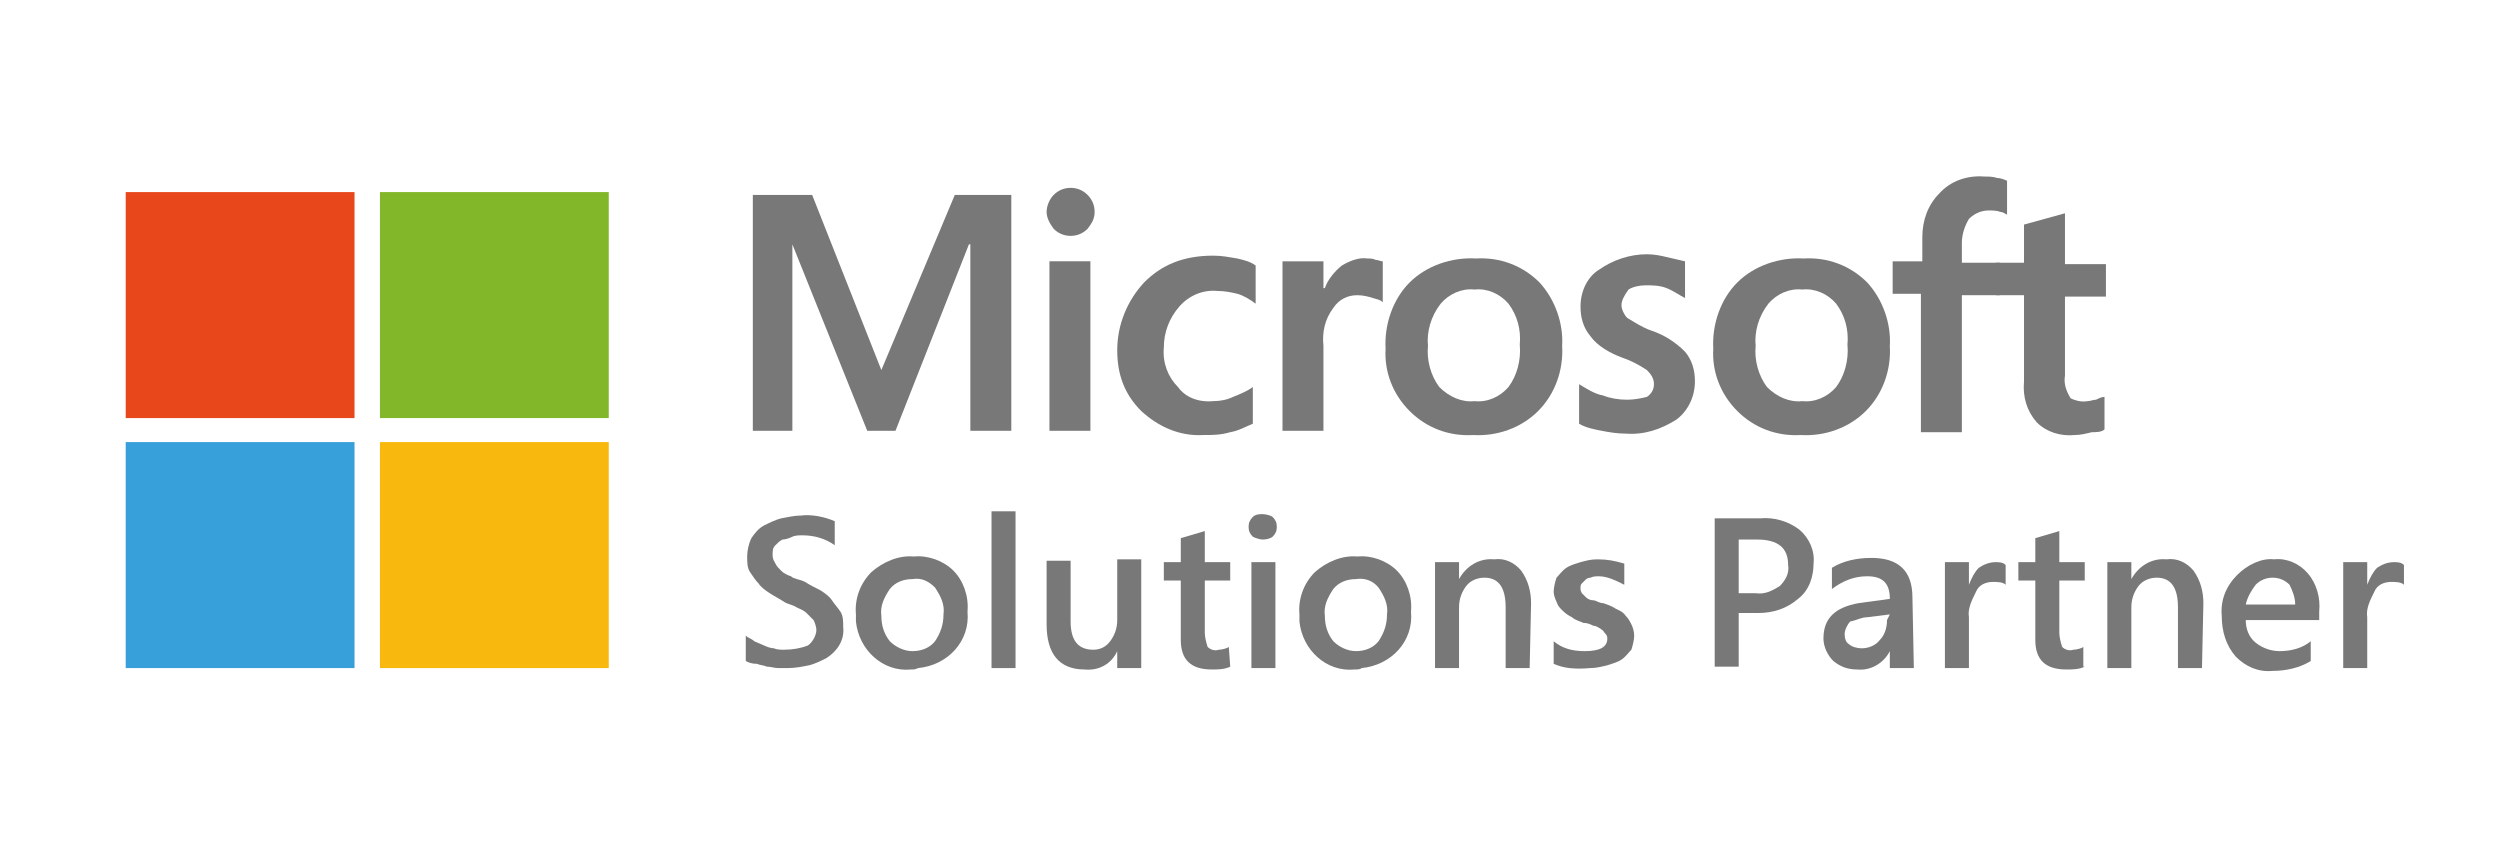 <?xml version="1.0" encoding="utf-8"?>
<!-- Generator: Adobe Illustrator 27.6.1, SVG Export Plug-In . SVG Version: 6.00 Build 0)  -->
<svg version="1.1" id="Ebene_1" xmlns="http://www.w3.org/2000/svg" xmlns:xlink="http://www.w3.org/1999/xlink" x="0px" y="0px"
	 viewBox="0 0 177 60" style="enable-background:new 0 0 177 60;" xml:space="preserve">
<style type="text/css">
	.st0{fill:#797879;}
	.st1{fill:#E7471B;}
	.st2{fill:#83B72A;}
	.st3{fill:#37A0DA;}
	.st4{fill:#F9B80D;}
</style>
<g>
	<polyline class="st0" points="71.6,13.8 71.6,30.5 68.7,30.5 68.7,17.3 68.6,17.3 63.4,30.5 61.4,30.5 56.1,17.3 56.1,17.3 
		56.1,30.5 53.3,30.5 53.3,13.8 57.5,13.8 62.4,26.2 62.4,26.2 67.6,13.8 71.6,13.8 	"/>
	<path class="st0" d="M77.2,30.5h-2.9v-12h2.9V30.5 M74.1,15c0-0.4,0.2-0.9,0.5-1.2c0.3-0.3,0.7-0.5,1.2-0.5s0.9,0.2,1.2,0.5
		c0.3,0.3,0.5,0.7,0.5,1.2s-0.2,0.8-0.5,1.2c-0.3,0.3-0.7,0.5-1.2,0.5s-0.9-0.2-1.2-0.5C74.3,15.8,74.1,15.4,74.1,15"/>
	<path class="st0" d="M85.9,28.4c0.5,0,1-0.1,1.4-0.3c0.5-0.2,1-0.4,1.4-0.7V30c-0.5,0.2-1,0.5-1.6,0.6c-0.7,0.2-1.2,0.2-1.9,0.2
		c-1.7,0.1-3.2-0.6-4.4-1.7c-1.2-1.2-1.7-2.6-1.7-4.3C79.1,23,79.8,21.3,81,20c1.2-1.2,2.7-1.9,4.9-1.9c0.6,0,1.1,0.1,1.7,0.2
		c0.4,0.1,0.9,0.2,1.3,0.5v2.7c-0.4-0.3-0.9-0.6-1.3-0.7s-0.9-0.2-1.4-0.2c-1-0.1-2,0.3-2.7,1.1c-0.7,0.8-1.1,1.8-1.1,2.9
		c-0.1,1.1,0.3,2.1,1,2.8C83.9,28.1,84.8,28.5,85.9,28.4"/>
	<path class="st0" d="M96.8,18.3c0.2,0,0.4,0,0.6,0.1c0.2,0,0.3,0.1,0.5,0.1v2.9c-0.2-0.2-0.4-0.2-0.7-0.3c-0.3-0.1-0.7-0.2-1.1-0.2
		c-0.7,0-1.3,0.3-1.7,0.9c-0.6,0.8-0.8,1.7-0.7,2.7v6h-2.9V18.5h2.9v1.9h0.1c0.2-0.6,0.7-1.2,1.2-1.6C95.5,18.5,96.2,18.2,96.8,18.3
		"/>
	<path class="st0" d="M101.1,24.5c-0.1,1,0.2,2.1,0.8,2.9c0.7,0.7,1.6,1.1,2.5,1c0.9,0.1,1.8-0.3,2.4-1c0.6-0.8,0.9-1.9,0.8-3
		c0.1-1.1-0.2-2.1-0.8-2.9c-0.6-0.7-1.5-1.1-2.4-1c-0.9-0.1-1.8,0.3-2.4,1C101.3,22.4,101,23.5,101.1,24.5 M98.1,24.7
		c-0.1-1.7,0.5-3.5,1.7-4.7c1.2-1.2,3-1.8,4.7-1.7c1.7-0.1,3.3,0.5,4.5,1.7c1.1,1.2,1.7,2.9,1.6,4.5c0.1,1.7-0.5,3.4-1.7,4.6
		c-1.2,1.2-2.9,1.8-4.6,1.7c-1.7,0.1-3.3-0.5-4.5-1.7C98.6,27.9,98,26.3,98.1,24.7"/>
	<path class="st0" d="M114.8,21.6c0,0.3,0.2,0.7,0.4,0.9c0.5,0.3,1.1,0.7,1.7,0.9c0.9,0.3,1.7,0.8,2.4,1.5c0.5,0.6,0.7,1.3,0.7,2.1
		c0,1.1-0.5,2.1-1.3,2.7c-1.1,0.7-2.3,1.1-3.6,1c-0.6,0-1.2-0.1-1.7-0.2c-0.5-0.1-1.1-0.2-1.6-0.5v-2.8c0.5,0.3,1.1,0.7,1.7,0.8
		c0.5,0.2,1.1,0.3,1.7,0.3c0.5,0,1-0.1,1.4-0.2c0.3-0.2,0.5-0.5,0.5-0.9s-0.2-0.7-0.5-1c-0.6-0.4-1.2-0.7-1.8-0.9
		c-0.8-0.3-1.7-0.8-2.2-1.5c-0.5-0.6-0.7-1.3-0.7-2.1c0-1.1,0.5-2.1,1.3-2.6c1-0.7,2.2-1.1,3.4-1.1c0.5,0,1,0.1,1.4,0.2
		s0.9,0.2,1.3,0.3v2.6c-0.4-0.2-0.8-0.5-1.3-0.7s-1-0.2-1.5-0.2c-0.4,0-0.9,0.1-1.2,0.3C115,20.9,114.8,21.3,114.8,21.6"/>
	<g>
		<path class="st0" d="M124.3,24.5c-0.1,1,0.2,2.1,0.8,2.9c0.7,0.7,1.6,1.1,2.5,1c0.9,0.1,1.8-0.3,2.4-1c0.6-0.8,0.9-1.9,0.8-3
			c0.1-1.1-0.2-2.1-0.8-2.9c-0.6-0.7-1.5-1.1-2.4-1c-0.9-0.1-1.8,0.3-2.4,1C124.5,22.4,124.2,23.5,124.3,24.5 M121.3,24.7
			c-0.1-1.7,0.5-3.5,1.7-4.7c1.2-1.2,3-1.8,4.7-1.7c1.7-0.1,3.3,0.5,4.5,1.7c1.1,1.2,1.7,2.9,1.6,4.5c0.1,1.7-0.5,3.4-1.7,4.6
			c-1.2,1.2-2.9,1.8-4.6,1.7c-1.7,0.1-3.3-0.5-4.5-1.7C121.8,27.9,121.2,26.3,121.3,24.7"/>
		<path class="st0" d="M140.5,12.5c0.3,0,0.6,0,0.9,0.1c0.2,0,0.5,0.1,0.7,0.2v2.4c-0.2-0.1-0.3-0.2-0.5-0.2
			c-0.2-0.1-0.6-0.1-0.8-0.1c-0.5,0-1,0.2-1.4,0.6c-0.3,0.5-0.5,1.1-0.5,1.7v1.4h2.7v2.3h-2.7v9.7H136v-9.8H134v-2.3h2.1v-1.7
			c0-1.2,0.4-2.3,1.2-3.1C138.1,12.8,139.3,12.4,140.5,12.5"/>
	</g>
	<path class="st0" d="M147.8,28.4c0.2,0,0.4-0.1,0.6-0.1c0.2-0.1,0.4-0.2,0.6-0.2v2.3c-0.2,0.2-0.6,0.2-0.9,0.2
		c-0.4,0.1-0.8,0.2-1.2,0.2c-1,0.1-2-0.2-2.7-0.9c-0.7-0.8-1-1.8-0.9-2.9v-6.1h-2v-2.3h2v-2.7l2.9-0.8v3.6h2.9v2.3h-2.9v5.6
		c-0.1,0.6,0.1,1.1,0.4,1.6C146.8,28.3,147.3,28.5,147.8,28.4"/>
	<g>
		<path class="st0" d="M52.8,46.8V45c0.2,0.2,0.4,0.2,0.6,0.4c0.2,0.1,0.5,0.2,0.7,0.3c0.2,0.1,0.5,0.2,0.7,0.2
			c0.2,0.1,0.5,0.1,0.7,0.1c0.6,0,1.2-0.1,1.7-0.3c0.3-0.2,0.6-0.7,0.6-1.1c0-0.2-0.1-0.5-0.2-0.7c-0.2-0.2-0.3-0.3-0.5-0.5
			c-0.2-0.2-0.5-0.3-0.7-0.4c-0.3-0.2-0.6-0.2-0.9-0.4s-0.7-0.4-1-0.6c-0.3-0.2-0.6-0.4-0.8-0.7c-0.2-0.2-0.4-0.5-0.6-0.8
			s-0.2-0.7-0.2-1.1s0.1-0.9,0.3-1.3c0.2-0.3,0.5-0.7,0.9-0.9s0.8-0.4,1.2-0.5c0.5-0.1,1-0.2,1.4-0.2c0.8-0.1,1.7,0.1,2.4,0.4v1.7
			c-0.7-0.5-1.5-0.7-2.3-0.7c-0.2,0-0.5,0-0.7,0.1c-0.2,0.1-0.5,0.2-0.7,0.2c-0.2,0.1-0.3,0.2-0.5,0.4c-0.2,0.2-0.2,0.4-0.2,0.7
			s0.1,0.4,0.2,0.6c0.1,0.2,0.2,0.3,0.4,0.5c0.2,0.2,0.4,0.3,0.7,0.4c0.2,0.2,0.6,0.2,1,0.4c0.3,0.2,0.7,0.4,1.1,0.6
			c0.3,0.2,0.6,0.4,0.8,0.7s0.4,0.5,0.6,0.8c0.2,0.3,0.2,0.7,0.2,1.1c0.1,0.9-0.4,1.7-1.2,2.2c-0.4,0.2-0.8,0.4-1.2,0.5
			c-0.5,0.1-1,0.2-1.5,0.2c-0.2,0-0.4,0-0.7,0s-0.5-0.1-0.8-0.1c-0.2-0.1-0.5-0.1-0.7-0.2C53.2,47,53,46.9,52.8,46.8"/>
		<path class="st0" d="M64.6,41c-0.6,0-1.2,0.2-1.6,0.7c-0.4,0.6-0.7,1.2-0.6,1.9c0,0.7,0.2,1.3,0.6,1.8c0.4,0.4,1,0.7,1.6,0.7
			s1.2-0.2,1.6-0.7c0.4-0.6,0.6-1.2,0.6-1.9c0.1-0.7-0.2-1.3-0.6-1.9C65.7,41.1,65.2,40.9,64.6,41 M64.5,47.4
			c-2,0.2-3.7-1.4-3.9-3.4c0-0.2,0-0.3,0-0.5c-0.1-1.1,0.3-2.2,1.1-3c0.8-0.7,1.9-1.2,3-1.1c1-0.1,2.1,0.3,2.8,1
			c0.7,0.7,1.1,1.8,1,2.9c0.2,2.1-1.4,3.8-3.5,4C64.8,47.4,64.7,47.4,64.5,47.4"/>
		<polyline class="st0" points="70.2,36.2 71.9,36.2 71.9,47.3 70.2,47.3 70.2,36.2 		"/>
		<path class="st0" d="M80.8,47.3h-1.7v-1.2l0,0c-0.4,0.9-1.3,1.4-2.3,1.3c-1.8,0-2.7-1.1-2.7-3.2v-4.5h1.7V44c0,1.3,0.5,2,1.6,2
			c0.5,0,0.9-0.2,1.2-0.6s0.5-0.9,0.5-1.5v-4.3h1.7L80.8,47.3"/>
		<path class="st0" d="M87.1,47.2c-0.4,0.2-0.9,0.2-1.3,0.2c-1.5,0-2.2-0.7-2.2-2.1v-4.2h-1.2v-1.3h1.2v-1.7l1.7-0.5v2.2h1.8v1.3
			h-1.8v3.7c0,0.3,0.1,0.7,0.2,1c0.2,0.2,0.5,0.3,0.8,0.2c0.2,0,0.6-0.1,0.7-0.2L87.1,47.2"/>
		<path class="st0" d="M90.3,47.3h-1.7v-7.5h1.7V47.3 M89.4,38.2c-0.2,0-0.5-0.1-0.7-0.2c-0.2-0.2-0.3-0.4-0.3-0.7s0.1-0.5,0.3-0.7
			c0.2-0.2,0.5-0.2,0.7-0.2c0.2,0,0.6,0.1,0.7,0.2c0.2,0.2,0.3,0.4,0.3,0.7s-0.1,0.5-0.3,0.7C90,38.1,89.7,38.2,89.4,38.2"/>
		<path class="st0" d="M96,41c-0.6,0-1.2,0.2-1.6,0.7c-0.4,0.6-0.7,1.2-0.6,1.9c0,0.7,0.2,1.3,0.6,1.8c0.4,0.4,1,0.7,1.6,0.7
			s1.2-0.2,1.6-0.7c0.4-0.6,0.6-1.2,0.6-1.9c0.1-0.7-0.2-1.3-0.6-1.9C97.2,41.1,96.6,40.9,96,41 M95.9,47.4c-2,0.2-3.7-1.4-3.9-3.4
			c0-0.2,0-0.3,0-0.5c-0.1-1.1,0.3-2.2,1.1-3c0.8-0.7,1.9-1.2,3-1.1c1-0.1,2.1,0.3,2.8,1c0.7,0.7,1.1,1.8,1,2.9
			c0.2,2.1-1.4,3.8-3.5,4C96.3,47.4,96.1,47.4,95.9,47.4"/>
		<path class="st0" d="M108.3,47.3h-1.7V43c0-1.4-0.5-2.1-1.5-2.1c-0.5,0-1,0.2-1.3,0.6s-0.5,0.9-0.5,1.5v4.3h-1.7v-7.5h1.7V41l0,0
			c0.5-0.9,1.4-1.5,2.5-1.4c0.7-0.1,1.4,0.2,1.9,0.8c0.5,0.7,0.7,1.5,0.7,2.3L108.3,47.3"/>
		<path class="st0" d="M110,47v-1.6c0.6,0.5,1.3,0.7,2.2,0.7c1.1,0,1.6-0.3,1.6-0.9c0-0.2-0.1-0.3-0.2-0.4c-0.1-0.2-0.2-0.2-0.3-0.3
			c-0.2-0.1-0.3-0.2-0.5-0.2c-0.2-0.1-0.4-0.2-0.7-0.2c-0.2-0.1-0.6-0.2-0.8-0.4c-0.2-0.1-0.4-0.2-0.7-0.5c-0.2-0.2-0.3-0.3-0.4-0.6
			c-0.1-0.2-0.2-0.5-0.2-0.7c0-0.3,0.1-0.7,0.2-1c0.2-0.2,0.4-0.5,0.7-0.7c0.3-0.2,0.7-0.3,1-0.4c0.4-0.1,0.7-0.2,1.2-0.2
			c0.7,0,1.2,0.1,1.9,0.3v1.5c-0.6-0.3-1.2-0.6-1.8-0.6c-0.2,0-0.4,0-0.6,0.1c-0.2,0-0.3,0.1-0.4,0.2c-0.1,0.1-0.2,0.2-0.2,0.2
			c-0.1,0.1-0.1,0.2-0.1,0.3c0,0.2,0,0.2,0.1,0.4c0.1,0.1,0.2,0.2,0.3,0.3s0.3,0.2,0.5,0.2s0.4,0.2,0.7,0.2c0.3,0.1,0.6,0.2,0.9,0.4
			c0.2,0.1,0.5,0.2,0.7,0.5c0.2,0.2,0.3,0.4,0.4,0.6c0.1,0.2,0.2,0.5,0.2,0.8c0,0.3-0.1,0.7-0.2,1c-0.2,0.2-0.4,0.5-0.7,0.7
			c-0.3,0.2-0.7,0.3-1,0.4c-0.4,0.1-0.8,0.2-1.2,0.2C111.4,47.4,110.7,47.3,110,47"/>
		<path class="st0" d="M123.1,38.2V42h1.2c0.7,0.1,1.2-0.2,1.7-0.5c0.4-0.4,0.7-0.9,0.6-1.5c0-1.2-0.7-1.8-2.2-1.8H123.1
			 M123.1,43.4v3.8h-1.7V36.7h3.2c1-0.1,2,0.2,2.8,0.8c0.7,0.6,1.1,1.5,1,2.4c0,0.9-0.3,1.9-1.1,2.5c-0.8,0.7-1.8,1-2.8,1
			L123.1,43.4"/>
		<path class="st0" d="M133.8,43.5l-1.6,0.2c-0.4,0-0.7,0.2-1.2,0.3c-0.2,0.2-0.4,0.6-0.4,0.9c0,0.3,0.1,0.6,0.3,0.7
			c0.2,0.2,0.6,0.3,0.9,0.3c0.5,0,1-0.2,1.3-0.6c0.3-0.3,0.5-0.8,0.5-1.4L133.8,43.5 M135.5,47.3h-1.7v-1.2l0,0
			c-0.4,0.8-1.3,1.4-2.3,1.3c-0.7,0-1.2-0.2-1.7-0.6c-0.4-0.4-0.7-1-0.7-1.6c0-1.4,0.8-2.2,2.5-2.5l2.2-0.3c0-1.1-0.5-1.6-1.6-1.6
			c-0.9,0-1.7,0.3-2.5,0.9v-1.5c0.8-0.5,1.8-0.7,2.8-0.7c1.9,0,2.9,0.9,2.9,2.8L135.5,47.3"/>
		<path class="st0" d="M142,41.4c-0.2-0.2-0.6-0.2-0.9-0.2c-0.5,0-1,0.2-1.2,0.7c-0.3,0.6-0.6,1.2-0.5,1.8v3.6h-1.7v-7.5h1.7v1.6
			l0,0c0.2-0.5,0.4-0.9,0.7-1.2c0.3-0.2,0.7-0.4,1.2-0.4c0.2,0,0.5,0,0.7,0.2L142,41.4"/>
		<path class="st0" d="M147.6,47.2c-0.4,0.2-0.9,0.2-1.3,0.2c-1.5,0-2.2-0.7-2.2-2.1v-4.2h-1.2v-1.3h1.2v-1.7l1.7-0.5v2.2h1.8v1.3
			h-1.8v3.7c0,0.3,0.1,0.7,0.2,1c0.2,0.2,0.5,0.3,0.8,0.2c0.2,0,0.6-0.1,0.7-0.2V47.2"/>
		<path class="st0" d="M155.9,47.3h-1.7V43c0-1.4-0.5-2.1-1.5-2.1c-0.5,0-1,0.2-1.3,0.6c-0.3,0.4-0.5,0.9-0.5,1.5v4.3h-1.7v-7.5h1.7
			V41l0,0c0.5-0.9,1.4-1.5,2.5-1.4c0.7-0.1,1.4,0.2,1.9,0.8c0.5,0.7,0.7,1.5,0.7,2.3L155.9,47.3"/>
		<path class="st0" d="M162.5,42.8c0-0.5-0.2-1-0.4-1.4c-0.3-0.3-0.7-0.5-1.2-0.5c-0.5,0-0.9,0.2-1.2,0.5c-0.3,0.4-0.6,0.9-0.7,1.4
			H162.5 M164.2,43.9H159c0,0.6,0.2,1.2,0.7,1.6c0.5,0.4,1.1,0.6,1.7,0.6c0.8,0,1.6-0.2,2.2-0.7v1.4c-0.8,0.5-1.8,0.7-2.7,0.7
			c-1,0.1-1.9-0.3-2.6-1c-0.7-0.8-1-1.8-1-2.9c-0.1-1.1,0.3-2.1,1.1-2.9c0.7-0.7,1.7-1.2,2.6-1.1c0.9-0.1,1.8,0.3,2.4,1
			c0.6,0.7,0.9,1.7,0.8,2.7V43.9"/>
	</g>
	<path class="st0" d="M170.2,41.4c-0.2-0.2-0.6-0.2-0.9-0.2c-0.5,0-1,0.2-1.2,0.7c-0.3,0.6-0.6,1.2-0.5,1.8v3.6h-1.7v-7.5h1.7v1.6
		l0,0c0.2-0.5,0.4-0.9,0.7-1.2c0.3-0.2,0.7-0.4,1.2-0.4c0.2,0,0.5,0,0.7,0.2L170.2,41.4"/>
	<polyline class="st1" points="8.9,13.6 25.1,13.6 25.1,29.6 8.9,29.6 8.9,13.6 	"/>
	<polyline class="st2" points="26.9,13.6 43.1,13.6 43.1,29.6 26.9,29.6 26.9,13.6 	"/>
	<polyline class="st3" points="8.9,31.3 25.1,31.3 25.1,47.3 8.9,47.3 8.9,31.3 	"/>
	<polyline class="st4" points="26.9,31.3 43.1,31.3 43.1,47.3 26.9,47.3 26.9,31.3 	"/>
</g>
</svg>

